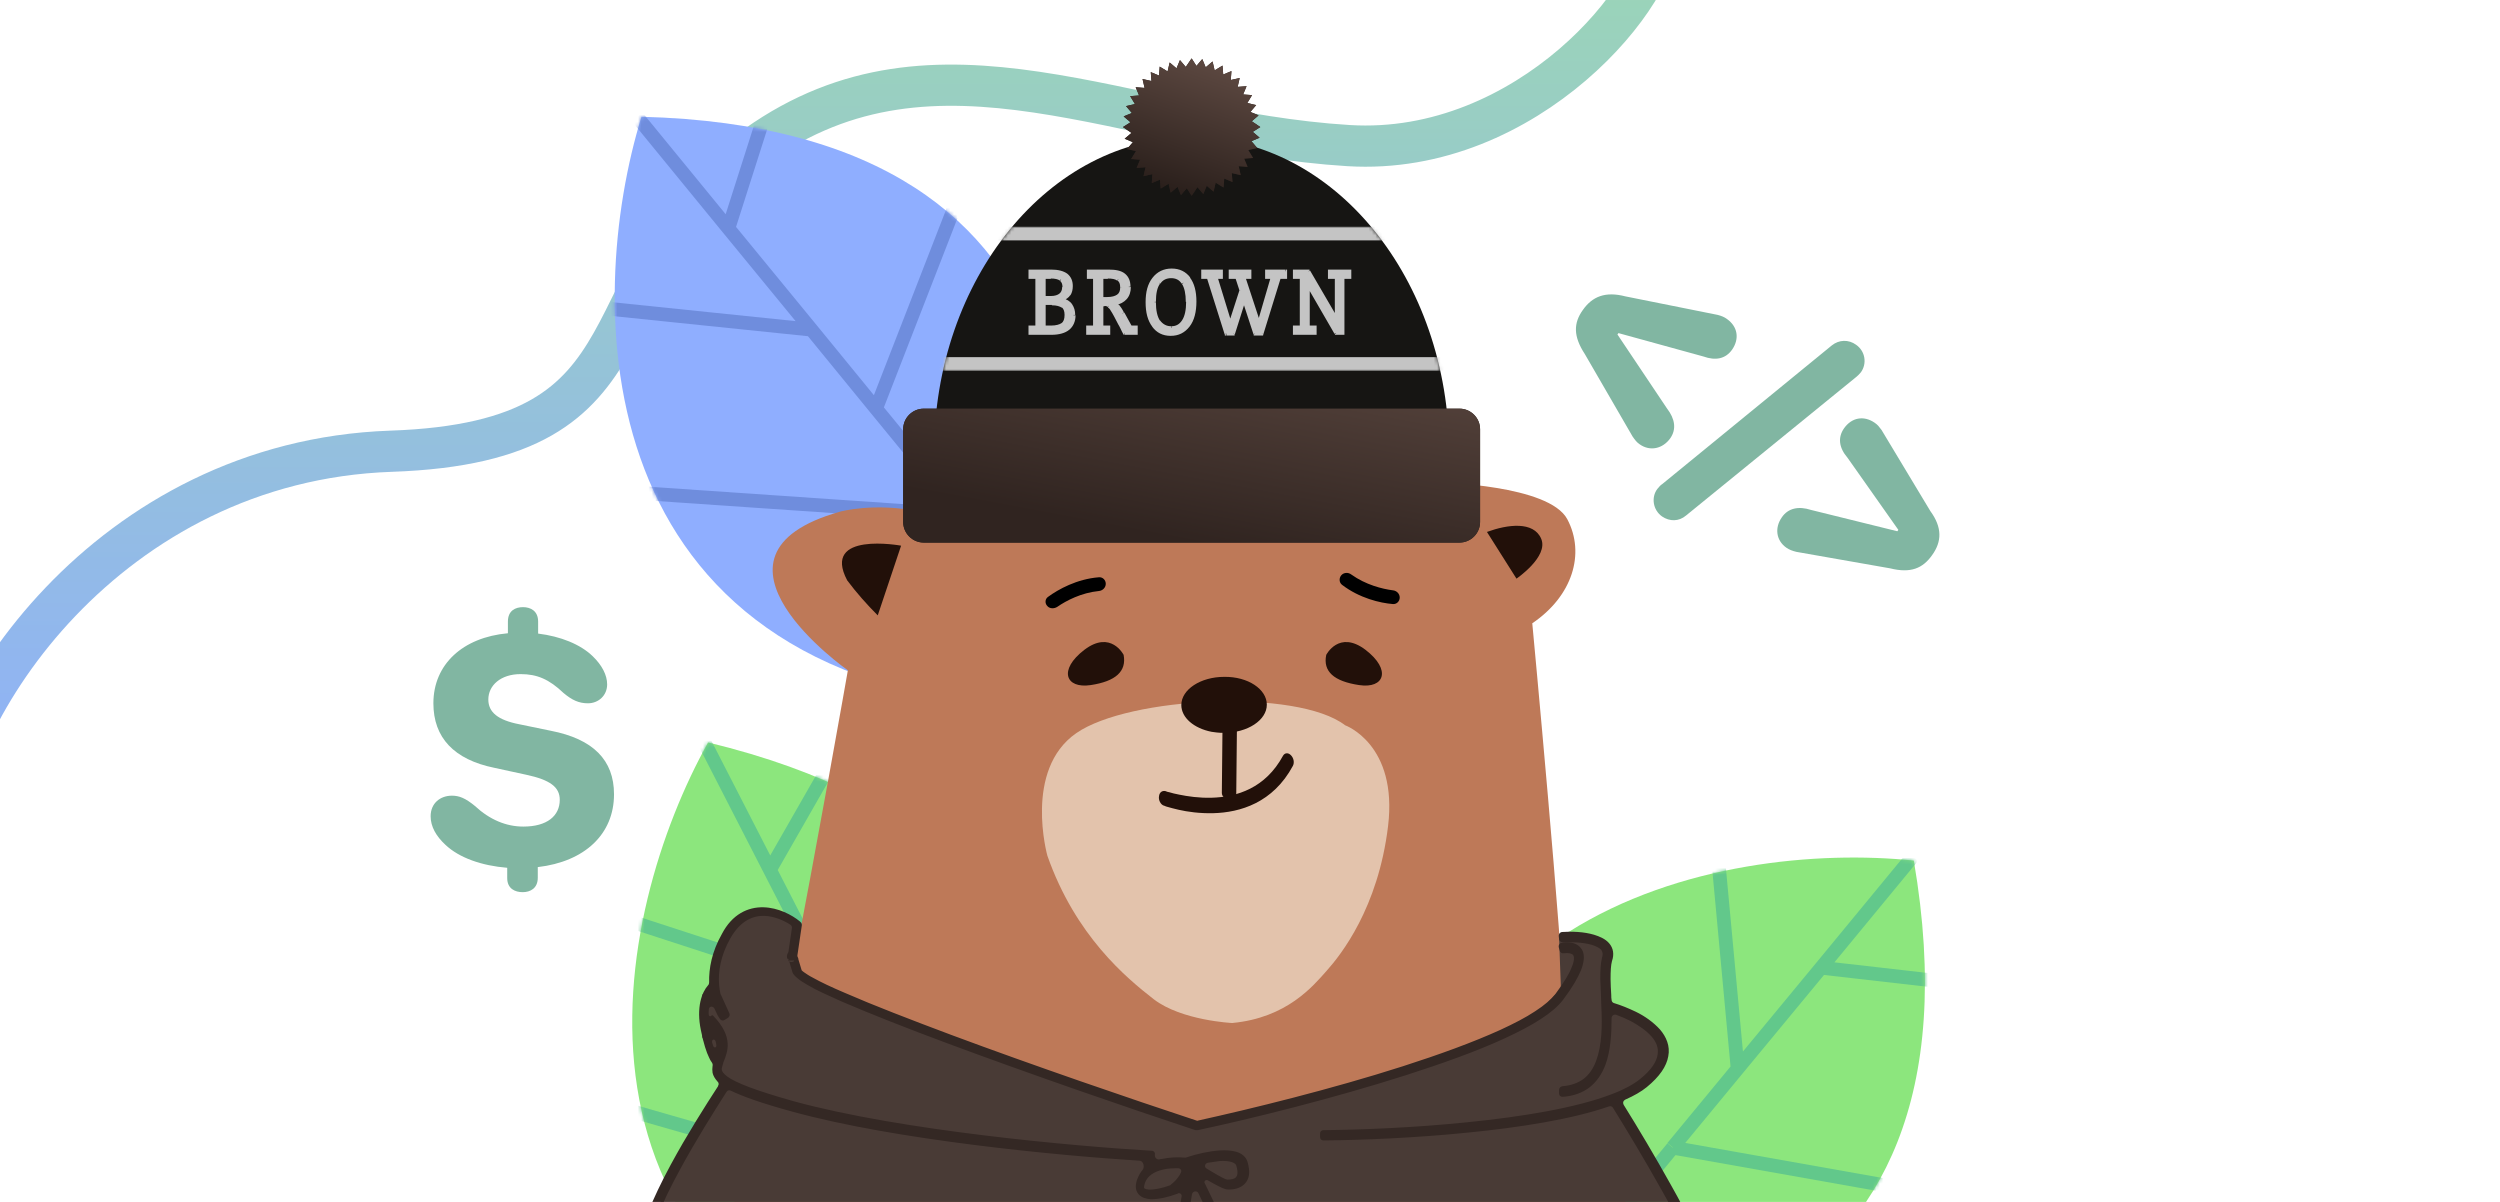 <?xml version="1.0" encoding="utf-8"?>
<!-- Generator: Adobe Illustrator 25.0.0, SVG Export Plug-In . SVG Version: 6.00 Build 0)  -->
<svg version="1.1" id="Layer_1" xmlns="http://www.w3.org/2000/svg" xmlns:xlink="http://www.w3.org/1999/xlink" x="0px" y="0px"
	 viewBox="0 0 728 350" style="enable-background:new 0 0 728 350;" xml:space="preserve">
<style type="text/css">
	.st0{clip-path:url(#SVGID_2_);}
	.st1{fill:#8CE67D;}
	.st2{fill:#FFDA55;filter:url(#Adobe_OpacityMaskFilter);}
	.st3{mask:url(#mask1_2_);}
	.st4{fill:none;stroke:#62C88B;stroke-width:4;}
	.st5{fill:none;stroke:url(#SVGID_3_);stroke-width:12;}
	.st6{fill:#8FAEFF;}
	.st7{fill:#FFDA55;filter:url(#Adobe_OpacityMaskFilter_1_);}
	.st8{mask:url(#mask0_1_);}
	.st9{fill:none;stroke:#6F8DDD;stroke-width:4;}
	.st10{fill:#FFDA55;filter:url(#Adobe_OpacityMaskFilter_2_);}
	.st11{mask:url(#mask1_1_);}
	.st12{fill:none;}
	.st13{fill:none;stroke:#C07F5F;stroke-width:7.6;}
	.st14{fill:#BE7958;}
	.st15{fill:url(#SVGID_4_);filter:url(#Adobe_OpacityMaskFilter_3_);}
	.st16{mask:url(#mask2_1_);}
	.st17{fill:#221009;}
	.st18{fill:#E3C3AC;}
	.st19{fill-rule:evenodd;clip-rule:evenodd;fill:#221009;}
	.st20{fill:#161513;}
	.st21{fill:#161513;filter:url(#Adobe_OpacityMaskFilter_4_);}
	.st22{mask:url(#mask3_1_);}
	.st23{fill:#C4C4C4;}
	.st24{fill:#2B201C;}
	.st25{fill:url(#SVGID_5_);}
	.st26{fill:url(#SVGID_6_);}
	.st27{fill:#493B36;}
	.st28{fill-rule:evenodd;clip-rule:evenodd;fill:#342824;}
	.st29{fill-rule:evenodd;clip-rule:evenodd;}
	.st30{fill:#81B6A2;}
</style>
<g>
	<defs>
		<rect id="SVGID_1_" width="728" height="350"/>
	</defs>
	<clipPath id="SVGID_2_">
		<use xlink:href="#SVGID_1_"  style="overflow:visible;"/>
	</clipPath>
	<g class="st0">
		<path class="st1" d="M277.2,407.4c33.2-50,65.6-158.2-71-191.2C178.9,265.1,154.8,371.7,277.2,407.4z"/>
		<defs>
			<filter id="Adobe_OpacityMaskFilter" filterUnits="userSpaceOnUse" x="176.2" y="214.1" width="136.6" height="209.2">
				<feColorMatrix  type="matrix" values="1 0 0 0 0  0 1 0 0 0  0 0 1 0 0  0 0 0 1 0"/>
			</filter>
		</defs>
		<mask maskUnits="userSpaceOnUse" x="176.2" y="214.1" width="136.6" height="209.2" id="mask1_2_">
			<path class="st2" d="M277.2,407.4c33.2-50,65.6-158.2-71-191.2C178.9,265.1,154.8,371.7,277.2,407.4z"/>
		</mask>
		<g class="st3">
			<path class="st4" d="M205,215.9l19.2,37.4 M311.1,422.3l-37.5-73 M224.2,253.3l21.9-38.3 M224.2,253.3l17.4,33.9 M241.7,287.2
				l-64.8-21.1 M241.7,287.2l13.6,26.4 M255.2,313.7l43.1-65.4 M255.2,313.7l18.3,35.6 M273.6,349.3L182,323"/>
		</g>
		
			<linearGradient id="SVGID_3_" gradientUnits="userSpaceOnUse" x1="228" y1="482" x2="228" y2="101" gradientTransform="matrix(1 0 0 -1 0 352)">
			<stop  offset="0" style="stop-color:#A1E796"/>
			<stop  offset="1" style="stop-color:#8EADFF"/>
		</linearGradient>
		<path class="st5" d="M392.7,42.4c52.2,3.2,91.6-45,90.3-62.9l-29,5.7L22.5-130L-26.3,29.9c-3.6,75.6,7.7,249.4,8.6,217.2
			c1.1-40.3,49.3-112.8,131.5-115.7c82.2-2.8,53.8-51.6,106.5-89C273.1,4.9,327.5,38.4,392.7,42.4z"/>
		<path class="st6" d="M296.3,206c22-55.8,30.9-168.4-109.5-172C170.3,87.5,169.1,196.8,296.3,206z"/>
		<defs>
			<filter id="Adobe_OpacityMaskFilter_1_" filterUnits="userSpaceOnUse" x="168.3" y="23.9" width="165.8" height="190.9">
				<feColorMatrix  type="matrix" values="1 0 0 0 0  0 1 0 0 0  0 0 1 0 0  0 0 0 1 0"/>
			</filter>
		</defs>
		<mask maskUnits="userSpaceOnUse" x="168.3" y="23.9" width="165.8" height="190.9" id="mask0_1_">
			<path class="st7" d="M296.3,206c22-55.8,30.9-168.4-109.5-172C170.3,87.5,169.1,196.8,296.3,206z"/>
		</mask>
		<g class="st8">
			<path class="st9" d="M185.5,34l26.6,32.5 M332.5,213.5l-52-63.5 M212.1,66.5l13.4-42 M212.1,66.5L236.3,96 M236.3,96l-67.8-7
				 M236.3,96l18.8,23 M255.1,119l28.4-73 M255.1,119l25.4,31 M280.5,150l-95-6.5"/>
		</g>
		<path class="st1" d="M409.8,391.4c59,10.8,171.2-2.4,147.5-140.8C501.6,244.8,394.1,264.9,409.8,391.4z"/>
		<defs>
			<filter id="Adobe_OpacityMaskFilter_2_" filterUnits="userSpaceOnUse" x="407.9" y="243.2" width="166.4" height="186.5">
				<feColorMatrix  type="matrix" values="1 0 0 0 0  0 1 0 0 0  0 0 1 0 0  0 0 0 1 0"/>
			</filter>
		</defs>
		<mask maskUnits="userSpaceOnUse" x="407.9" y="243.2" width="166.4" height="186.5" id="mask1_1_">
			<path class="st10" d="M409.8,391.4c59,10.8,171.2-2.4,147.5-140.8C501.6,244.8,394.1,264.9,409.8,391.4z"/>
		</mask>
		<g class="st11">
			<path class="st4" d="M557,249.4l-26.7,32.4 M409.4,428.4l52.2-63.3 M530.3,281.8l43.8,5 M530.3,281.8L506,311.2 M506,311.2
				l-6.3-67.8 M506,311.2l-18.9,22.9 M487.1,334.2l77.1,13.7 M487.1,334.2l-25.5,30.9 M461.6,365.1l-12-94.5"/>
		</g>
		<g>
			
				<rect x="265.8" y="256.6" transform="matrix(0.987 -0.164 0.164 0.987 -70.217 89.34)" class="st12" width="482" height="428"/>
		</g>
		<circle class="st13" cx="346.5" cy="191.5" r="10.5"/>
		<g>
			<path class="st14" d="M193,421.2c0,0,29.5-96.6,37.2-135.4c7.6-38.8,16.7-90.6,16.7-90.6s-47.7-33.4-2.3-46.2c0,0,10-2.8,23.3,0
				c0,0,54-61.7,151.4-8.5c0,0,31.8,0.7,37.1,10.7c5.3,10,1.5,22.4-10.2,30.3c0,0,9.1,96.9,9.1,111.8c0,15,36.5,112.4,57.8,127.8
				C534.4,436.6,193,421.2,193,421.2z"/>
		</g>
		<defs>
			<filter id="Adobe_OpacityMaskFilter_3_" filterUnits="userSpaceOnUse" x="33" y="-26" width="624.1" height="600.7">
				<feColorMatrix  type="matrix" values="1 0 0 0 0  0 1 0 0 0  0 0 1 0 0  0 0 0 1 0"/>
			</filter>
		</defs>
		<mask maskUnits="userSpaceOnUse" x="33" y="-26" width="624.1" height="600.7" id="mask2_1_">
			
				<linearGradient id="SVGID_4_" gradientUnits="userSpaceOnUse" x1="436.805" y1="201.07" x2="314.305" y2="-57.484" gradientTransform="matrix(1 0 0 -1 0 352)">
				<stop  offset="0" style="stop-color:#D7987B"/>
				<stop  offset="1" style="stop-color:#B97352"/>
			</linearGradient>
			<path class="st15" d="M193,421.2c0,0,29.5-96.6,37.2-135.4c7.6-38.8,16.7-90.6,16.7-90.6s-47.7-33.4-2.3-46.2c0,0,10-2.8,23.3,0
				c0,0,54-61.7,151.4-8.5c0,0,31.8,0.7,37.1,10.7c5.3,10,1.5,22.4-10.2,30.3c0,0,9.1,96.9,9.1,111.8c0,15,36.5,112.4,57.8,127.8
				C534.4,436.6,193,421.2,193,421.2z"/>
		</mask>
		<g class="st16">
			<g>
				
					<rect x="131.1" y="33.3" transform="matrix(0.456 -0.89 0.89 0.456 -56.439 456.364)" class="st12" width="428" height="482"/>
			</g>
		</g>
		<path class="st17" d="M327.2,190.7c0,0-3.7-7.3-11.4-1.5c-7.7,5.9-5.5,11.4,1.8,10.3C324.9,198.4,328.1,195.5,327.2,190.7z"/>
		<path class="st17" d="M386.2,190.7c0,0,3.7-7.3,11.4-1.5c7.7,5.9,5.5,11.4-1.8,10.3C388.4,198.4,385.2,195.5,386.2,190.7z"/>
		<path class="st17" d="M262.4,158.9c0,0-23.3-4.3-15.7,10.1c2.7,3.6,5.7,7,8.9,10.2L262.4,158.9z"/>
		<path class="st17" d="M433,154.9l8.6,13.6c0,0,9.4-6.4,7.2-11.6C446.6,151.7,439,152.7,433,154.9z"/>
		<path class="st18" d="M358.8,297.9c0,0-14.7-0.7-22.8-6.9c-8.1-6.3-22.8-18.5-31-41.8c0,0-7-25,8.4-35.7
			c15.4-10.7,64.4-13,78.3-2.3c0,0,15.4,5.5,12.5,29.4c-2.9,23.9-13.8,37.5-17.8,42C382.4,287.1,374.8,296.4,358.8,297.9z"/>
		<path class="st17" d="M368.9,205.2c0,4.5-5.6,8.2-12.5,8.2c-0.7,0-1.4,0-2.1-0.1c-0.5-0.1-1-0.1-1.5-0.2c-5.1-1-8.8-4.1-8.8-7.8
			c0-4.5,5.6-8.2,12.5-8.2C363.4,197,368.9,200.7,368.9,205.2z"/>
		<path class="st19" d="M375.9,219.9c0.8,0.8,1.1,2.1,0.6,3.1c-5.8,10.8-15.4,13.6-23.2,13.8c-3.9,0.1-7.5-0.4-10.1-1
			c-1.3-0.3-2.4-0.6-3.1-0.8c-0.4-0.1-0.7-0.2-0.9-0.3c-0.1,0-0.2-0.1-0.2-0.1c0,0,0,0-0.1,0l0,0l0,0l0,0c0,0,0,0,0.3-2.1l-0.3,2.1
			c-0.9-0.3-1.6-1.6-1.4-2.7c0.1-1.2,1-1.8,2-1.5l-0.3,2.1c0.3-2.1,0.3-2.1,0.3-2.1h0c0,0,0,0,0,0l0,0c0,0,0,0,0,0
			c0,0,0.1,0,0.2,0.1c0.2,0.1,0.4,0.1,0.8,0.2c0.7,0.2,1.7,0.5,2.9,0.7c2.4,0.5,5.8,1,9.4,0.9c7.4-0.2,15.7-2.8,20.8-12.2
			C374.1,219.2,375.1,219.1,375.9,219.9z"/>
		<path class="st19" d="M358.1,209.3c1.2,0.1,2.1,0.9,2.1,1.9l-0.2,19.9c0,1-1,1.7-2.1,1.7c-1.2-0.1-2.1-0.9-2.1-1.9l0.2-19.9
			C356,209.9,356.9,209.2,358.1,209.3z"/>
		<path class="st20" d="M422,132c0,50.8-27.6,4-69,4s-81,46.8-81-4c0-50.8,33.6-92,75-92S422,81.2,422,132z"/>
		<defs>
			<filter id="Adobe_OpacityMaskFilter_4_" filterUnits="userSpaceOnUse" x="259" y="66" width="200" height="42">
				<feColorMatrix  type="matrix" values="1 0 0 0 0  0 1 0 0 0  0 0 1 0 0  0 0 0 1 0"/>
			</filter>
		</defs>
		<mask maskUnits="userSpaceOnUse" x="259" y="66" width="200" height="42" id="mask3_1_">
			<path class="st21" d="M422,132c0,50.8-29.1,0-70.5,0s-79.5,50.8-79.5,0c0-50.8,33.6-92,75-92S422,81.2,422,132z"/>
		</mask>
		<g class="st22">
			<rect x="276" y="66" class="st23" width="140" height="4"/>
			<rect x="259" y="104" class="st23" width="200" height="4"/>
		</g>
		<path class="st24" d="M269,119h156c3.3,0,6,2.7,6,6v27c0,3.3-2.7,6-6,6H269c-3.3,0-6-2.7-6-6v-27C263,121.7,265.7,119,269,119z"/>
		
			<linearGradient id="SVGID_5_" gradientUnits="userSpaceOnUse" x1="355.468" y1="258.662" x2="343.468" y2="194.662" gradientTransform="matrix(1 0 0 -1 0 352)">
			<stop  offset="0" style="stop-color:#58453E"/>
			<stop  offset="1" style="stop-color:#302420"/>
		</linearGradient>
		<path class="st25" d="M269,119h156c3.3,0,6,2.7,6,6v27c0,3.3-2.7,6-6,6H269c-3.3,0-6-2.7-6-6v-27C263,121.7,265.7,119,269,119z"/>
		<path class="st24" d="M347,17l1.4,2.2l1.7-2l1,2.4l2-1.7l0.6,2.6l2.3-1.4l0.2,2.6l2.4-1l-0.2,2.6l2.6-0.6l-0.6,2.6l2.6-0.2l-1,2.4
			l2.6,0.2l-1.4,2.3l2.6,0.6l-1.7,2l2.4,1l-2,1.7L367,37l-2.2,1.4l2,1.7l-2.4,1l1.7,2l-2.6,0.6l1.4,2.3l-2.6,0.2l1,2.4l-2.6-0.2
			l0.6,2.6l-2.6-0.6l0.2,2.6l-2.4-1l-0.2,2.6l-2.3-1.4l-0.6,2.6l-2-1.7l-1,2.4l-1.7-2L347,57l-1.4-2.2l-1.7,2l-1-2.4l-2,1.7
			l-0.6-2.6l-2.3,1.4l-0.2-2.6l-2.4,1l0.2-2.6l-2.6,0.6l0.6-2.6l-2.6,0.2l1-2.4l-2.6-0.2l1.4-2.3l-2.6-0.6l1.7-2l-2.4-1l2-1.7
			L327,37l2.2-1.4l-2-1.7l2.4-1l-1.7-2l2.6-0.6l-1.4-2.3l2.6-0.2l-1-2.4l2.6,0.2l-0.6-2.6l2.6,0.6l-0.2-2.6l2.4,1l0.2-2.6l2.3,1.4
			l0.6-2.6l2,1.7l1-2.4l1.7,2L347,17z"/>
		
			<linearGradient id="SVGID_6_" gradientUnits="userSpaceOnUse" x1="355.78" y1="340.17" x2="340.78" y2="297.17" gradientTransform="matrix(1 0 0 -1 0 352)">
			<stop  offset="0" style="stop-color:#654F47"/>
			<stop  offset="1" style="stop-color:#2B201C"/>
		</linearGradient>
		<path class="st26" d="M347,17l1.4,2.2l1.7-2l1,2.4l2-1.7l0.6,2.6l2.3-1.4l0.2,2.6l2.4-1l-0.2,2.6l2.6-0.6l-0.6,2.6l2.6-0.2l-1,2.4
			l2.6,0.2l-1.4,2.3l2.6,0.6l-1.7,2l2.4,1l-2,1.7L367,37l-2.2,1.4l2,1.7l-2.4,1l1.7,2l-2.6,0.6l1.4,2.3l-2.6,0.2l1,2.4l-2.6-0.2
			l0.6,2.6l-2.6-0.6l0.2,2.6l-2.4-1l-0.2,2.6l-2.3-1.4l-0.6,2.6l-2-1.7l-1,2.4l-1.7-2L347,57l-1.4-2.2l-1.7,2l-1-2.4l-2,1.7
			l-0.6-2.6l-2.3,1.4l-0.2-2.6l-2.4,1l0.2-2.6l-2.6,0.6l0.6-2.6l-2.6,0.2l1-2.4l-2.6-0.2l1.4-2.3l-2.6-0.6l1.7-2l-2.4-1l2-1.7
			L327,37l2.2-1.4l-2-1.7l2.4-1l-1.7-2l2.6-0.6l-1.4-2.3l2.6-0.2l-1-2.4l2.6,0.2l-0.6-2.6l2.6,0.6l-0.2-2.6l2.4,1l0.2-2.6l2.3,1.4
			l0.6-2.6l2,1.7l1-2.4l1.7,2L347,17z"/>
		<path class="st27" d="M199,335l-8,18l301,1.5l-22-34l10-6l4.5-6.5l-1.5-5.5l-6-6.5l-9-2v-14.5l-1.5-4.5l-12.5-2l0.5,13.8v1.2
			l-10,10.5l-52.5,19l-44,10l-56-19l-58-24l-2-4.5v-10.5l-7-4l-9,2l-5,6.5l-2.5,7.5v11l-4-3V302l6.5,13.5L199,335z"/>
		<path class="st28" d="M222.3,264.2c4.3,0.1,8.3,2.2,10.6,4.1l0.2,0.2c0.3,0.2,0.4,0.6,0.4,0.9l-1.3,8.8c0,0.2,0,0.4,0.1,0.5
			c0.1,0.2,0.2,0.4,0.2,0.7c0.2,0.7,0.5,1.6,0.9,3c0,0.1,0,0.1,0.1,0.2l0,0c0.1,0.1,0.3,0.3,0.6,0.5c0.6,0.4,1.4,1,2.6,1.6
			c2.3,1.3,5.5,2.8,9.5,4.5c8,3.5,18.9,7.7,30.9,12.2c23.9,8.9,52.2,18.6,71.3,24.9c0.2,0.1,0.3,0.1,0.5,0
			c15.4-3.4,38.7-9.1,59.6-15.8c10.6-3.4,20.5-7,28.4-10.6c3.9-1.8,7.4-3.6,10.1-5.4c2.8-1.8,4.7-3.5,5.9-5c2.6-3.5,4.1-6,4.8-7.9
			c0.8-1.9,0.7-2.9,0.5-3.3c-0.1-0.3-0.4-0.5-1.1-0.7c-0.5-0.1-1.1-0.1-1.7,0c-0.5,0.1-1.1-0.2-1.2-0.8l-0.3-1
			c-0.1-0.5,0.2-1.1,0.7-1.2c1-0.2,2-0.2,2.9-0.1c1.3,0.2,2.7,0.9,3.4,2.5c0.6,1.5,0.3,3.4-0.5,5.5c-0.9,2.2-2.5,5-5.2,8.6
			c-1.5,2-3.8,3.9-6.6,5.7c-2.9,1.9-6.4,3.7-10.5,5.6c-8,3.7-18.1,7.3-28.7,10.7c-21.3,6.8-45.1,12.7-60.6,16l-0.1,0
			c-0.2,0-0.4,0-0.5,0l-0.1,0c-19.1-6.3-47.8-16.2-72-25.2c-12.1-4.5-23-8.8-31.1-12.3c-4-1.8-7.4-3.3-9.7-4.7
			c-1.2-0.7-2.2-1.3-2.9-1.9c-0.4-0.3-0.7-0.6-1-0.9c-0.3-0.3-0.6-0.7-0.7-1.2c-0.4-1.4-0.7-2.4-0.9-3c-0.1-0.2-0.1-0.4-0.2-0.5
			c0-0.1-0.1-0.2-0.2-0.2l0,0c-0.1,0-0.2-0.1-0.2-0.2c0-0.3-0.1-0.6,0-0.8c0-0.1,0-0.2,0.1-0.4c0-0.1,0.1-0.2,0.2-0.4l0,0
			c0.1-0.1,0.1-0.2,0.1-0.3l1-6.8c0.1-0.4-0.1-0.7-0.4-1c-2-1.3-4.8-2.5-7.6-2.6c-3.3-0.1-7,1.4-9.9,6.5c-2.9,5.1-3.6,9.8-3.3,13.6
			c0.1,0.9,0.2,1.8,0.4,2.6c0,0.1,0,0.1,0.1,0.2l2.5,5.5c0.2,0.5,0,1-0.4,1.3l-1,0.6c-0.4,0.3-1,0.2-1.3-0.2c-0.6-0.8-1.1-1.8-1.6-3
			c-0.4-0.9-1.6-0.9-1.7,0.1c0,0.5-0.1,1,0,1.6c0,0.4,0.5,0.6,0.7,0.3l0,0c0.2-0.2,0.5-0.2,0.6,0c2.9,3,4.1,5.7,4.2,8.1
			c0.1,2.1-0.6,3.8-1.1,5.1c-0.1,0.2-0.2,0.4-0.2,0.6c-0.3,1-0.5,1.5-0.4,2c0.1,0.4,0.4,1,1.6,1.9c2.5,1.8,8,4,19.4,7.2
			c31.4,8.6,81.9,13.1,104.2,14.4c0.6,0,1,0.5,0.9,1.1l0,0.3c0,0.7,0.7,1.3,1.4,1.1c0.2-0.1,0.4-0.1,0.6-0.1
			c2.3-0.5,4.7-0.6,6.6-0.4c0.1,0,0.3,0,0.4,0l0.6-0.2c2.4-0.8,6.1-1.7,9.4-1.9c1.6-0.1,3.3,0,4.7,0.4c1.4,0.4,2.8,1.3,3.3,3
			c0.8,2.8,0.6,4.9-0.9,6.4c-1.3,1.3-3.2,1.6-4.6,1.6c-0.5,0-1-0.1-1.4-0.3c-0.5-0.1-0.9-0.4-1.4-0.6c-1-0.5-2.1-1.1-3.3-1.8l0,0
			c-0.5-0.3-1.2,0.3-0.9,0.8l4.5,9.3c0.2,0.5,0,1.1-0.5,1.3l-0.9,0.4c-0.5,0.2-1.1,0-1.3-0.5l-3.6-7.5c-0.4-0.9-1.7-0.7-1.9,0.3
			l-1.5,9.3c-0.1,0.5-0.6,0.9-1.1,0.8l-1-0.2c-0.5-0.1-0.9-0.6-0.8-1.1l1.4-8.3c0.1-0.6-0.7-1.1-1.2-0.7l0,0l0,0
			c-0.1,0-0.1,0.1-0.2,0.1l-0.1,0c-2.1,0.8-5.2,1.6-7.6,1.5c-1.2-0.1-2.6-0.4-3.5-1.5c-1-1.2-0.9-2.8-0.3-4.4c0.4-1,0.9-1.9,1.5-2.6
			c0.7-0.8,0.3-2.6-0.8-2.7c-23.9-1.5-71.1-6-101.2-14.3c-8.8-2.4-14.4-4.4-17.9-6.1c-0.4-0.2-1-0.1-1.2,0.3l0,0
			c-3.7,5.8-9,14.2-13.6,22.7c-2.6,4.8-5,9.6-6.7,14c-1.5,3.9-2.5,7.4-2.7,10.2c0,0.5-0.5,1-1,1h-1c-0.6,0-1-0.4-1-1
			c0.2-3.3,1.3-7.2,2.9-11.3c1.8-4.5,4.2-9.5,6.8-14.3c4.7-8.7,10.1-17.2,13.8-22.9c0,0,0,0,0-0.1c0.3-0.4,0.2-1-0.2-1.3
			c-0.7-0.8-1.2-1.6-1.4-2.5c-0.1-0.7-0.1-1.3,0-2c0.1-0.3,0-0.7-0.2-1c-0.3-0.4-0.6-0.9-0.8-1.4c-0.8-1.6-1.6-4.1-2.4-8
			c-1.4-6.7,0.3-11.1,2.1-13.1c0.2-0.2,0.3-0.5,0.3-0.8c-0.1-4.1,0.8-9,3.7-14.1C213.2,266.2,217.8,264.1,222.3,264.2z M209.5,308.2
			L209.5,308.2C209.5,308.2,209.5,308.2,209.5,308.2L209.5,308.2z M208.6,304.5c0,0.6-0.7,0.7-0.9,0.1c-0.1-0.3-0.2-0.6-0.3-0.9
			c-0.3-1,0.7-1.4,1-0.4C208.5,303.8,208.6,304.1,208.6,304.5L208.6,304.5z M351.7,338.6c-0.9,0.2-1.1,1.3-0.3,1.7
			c0.5,0.3,1,0.6,1.5,0.9c1.1,0.7,2.1,1.2,3,1.7c0.4,0.2,0.8,0.4,1.1,0.5c0.1,0,0.3,0.1,0.4,0.1c0.1,0,0.1,0,0.1,0l0,0
			c1.1,0,2-0.2,2.4-0.7c0.3-0.3,0.8-1.1,0.1-3.4c-0.1-0.3-0.4-0.7-1.3-1c-0.9-0.3-2.2-0.4-3.6-0.3
			C354,338.3,352.9,338.4,351.7,338.6z M343.9,341.4c0.3-0.6-0.2-1.2-0.8-1.2c-1.4,0-3,0-4.5,0.4c-2.5,0.6-4.5,1.8-5.2,3.9
			c-0.4,1.2-0.2,1.5-0.2,1.5c0.1,0.1,0.4,0.3,1.3,0.4c1.7,0.1,4.2-0.5,6.1-1.2c0.1,0,0.2-0.1,0.2-0.1c0.6-0.5,1.5-1.2,2.2-2.2
			C343.4,342.4,343.7,341.9,343.9,341.4z M231.2,279.9c0.1-0.1,0.1-0.2-0.1-0.2l-1.6,0c0,0,0,0,0,0.1l0,0
			C229.7,279.9,230.4,280.4,231.2,279.9L231.2,279.9z M463.4,275.1c-2.5-0.7-5.7-0.8-8.3-0.7c-0.6,0-1-0.4-1.1-0.9l-0.1-1
			c0-0.6,0.4-1,0.9-1.1c2.8-0.2,6.4-0.1,9.4,0.8c1.6,0.5,3.3,1.2,4.4,2.5c1.2,1.4,1.5,3.2,0.8,5.2c-0.3,1.1-0.4,2.8-0.4,5.2
			c0,1.4,0.1,3,0.2,4.7c0,0.5,0,0.9,0.1,1.4c0,0.4,0.3,0.8,0.7,0.9c2,0.6,4.2,1.5,6.3,2.5c2.7,1.3,5.2,3.1,7.1,5.2
			c1.8,2.1,3,4.8,2.4,7.8c-0.5,2.9-2.5,5.9-6.3,9c-1.6,1.3-3.7,2.5-6.2,3.6c-0.6,0.3-0.8,0.9-0.5,1.5c4,6.4,9.3,15.3,13.8,23.4
			c2.6,4.6,4.9,9,6.6,12.6c0.8,1.8,1.5,3.4,2,4.8c0.3,0.9,0.6,1.8,0.7,2.6c0.1,0.5-0.4,1-0.9,1h-1c-0.6,0-1-0.4-1.2-1
			c-0.1-0.4-0.3-0.9-0.5-1.6c-0.4-1.2-1.1-2.8-1.9-4.5c-1.6-3.5-3.9-7.8-6.5-12.4c-4.7-8.4-10.2-17.6-14.2-24
			c-0.2-0.4-0.7-0.6-1.2-0.4c-10.6,3.7-25.8,6.1-40.9,7.6c-15.6,1.6-31.3,2.2-42.2,2.3c-0.6,0-1-0.4-1-1l0-1c0-0.6,0.4-1,1-1
			c10.8-0.1,26.4-0.7,41.9-2.3c16-1.6,31.8-4.2,42.1-8.2c3.5-1.3,6.2-2.8,8.1-4.3c3.5-2.8,4.9-5.2,5.2-7.2c0.3-1.9-0.3-3.6-1.8-5.3
			c-1.5-1.7-3.7-3.2-6.1-4.5c-1.4-0.7-2.8-1.3-4.2-1.8c-0.6-0.2-1.3,0.3-1.3,0.9c0,4.7-0.3,9.6-1.8,13.7c-1,2.6-2.5,4.9-4.7,6.6
			c-2,1.5-4.6,2.5-7.8,2.7c-0.6,0-1-0.4-1-1l0-1c0-0.6,0.4-1,1-1.1c2.6-0.2,4.6-1,6.1-2.1c1.7-1.3,2.9-3.1,3.7-5.3
			c1.7-4.5,1.8-10.4,1.5-16c0-1-0.1-2.1-0.1-3.1c-0.1-1.7-0.1-3.3-0.2-4.8c0-2.3,0.1-4.5,0.5-6.1c0.4-1.2,0.1-1.9-0.3-2.4
			C465.8,276.1,464.8,275.5,463.4,275.1z"/>
		<path class="st23" d="M309.2,87.3c1.2,0.3,2,0.8,2.6,1.6c0.6,0.8,0.8,1.7,0.8,2.8c0,1.6-0.5,2.9-1.6,3.9c-1.1,0.9-2.7,1.4-5,1.4
			H300v-1.7h2V80.7h-2V79h6.1c2,0,3.5,0.4,4.4,1.1c1,0.7,1.4,1.8,1.4,3.2c0,0.9-0.2,1.7-0.7,2.4C310.9,86.4,310.2,86.9,309.2,87.3
			L309.2,87.3z M306.1,95.3c1.5,0,2.6-0.3,3.3-0.8c0.7-0.6,1.1-1.5,1.1-2.8c0-1.2-0.3-2-1-2.6c-0.7-0.6-1.7-0.8-3.2-0.8H304v7H306.1
			z M306.1,86.7c2.5,0,3.7-1,3.7-3.1c0-1-0.3-1.8-0.9-2.2c-0.6-0.4-1.6-0.7-3-0.7h-2v6H306.1z M320.8,95.3h2V97h-6v-1.7h2V80.7H317
			V79h5.8c2.1,0,3.6,0.4,4.5,1.1c1,0.8,1.4,1.9,1.4,3.4c0,2.6-1.4,4.3-4.2,4.9v0.1c0.3,0.2,0.6,0.5,1,0.8c0.4,0.4,0.8,1,1.3,2l2.2,4
			h1.7V97h-3.2c-0.3-0.6-0.5-1.1-0.8-1.6c-0.2-0.5-0.5-0.9-0.7-1.3l-1.2-2.3c-0.4-0.8-0.8-1.4-1.1-1.8c-0.3-0.4-0.6-0.7-0.9-1
			c-0.3-0.2-0.8-0.4-1.3-0.4h-0.8V95.3z M322.4,87c1.4,0,2.5-0.3,3.2-0.8c0.7-0.5,1.1-1.4,1.1-2.5c0-1.1-0.3-1.9-1-2.4
			c-0.6-0.4-1.7-0.7-3.1-0.7h-1.8V87H322.4z M334.1,88c0-2.9,0.6-5.2,1.9-6.8c1.3-1.7,3-2.5,5.2-2.5c2.1,0,3.8,0.8,5,2.4
			c1.2,1.6,1.8,3.8,1.8,6.7c0,3-0.6,5.4-1.9,7.1c-1.3,1.7-3,2.5-5.1,2.5c-2.1,0-3.7-0.8-5-2.5C334.7,93.2,334.1,90.9,334.1,88z
			 M336.2,87.9c0,2.5,0.4,4.4,1.3,5.7c0.9,1.3,2.1,1.9,3.6,1.9c1.5,0,2.7-0.6,3.5-1.9c0.9-1.3,1.3-3.2,1.3-5.7
			c0-2.4-0.4-4.2-1.2-5.5c-0.8-1.2-2-1.9-3.5-1.9c-1.6,0-2.8,0.6-3.6,1.8C336.6,83.5,336.2,85.4,336.2,87.9z M366.6,94.3l4-13.7
			h-1.7V79h5.3v1.7h-1.7l-5.1,16.5h-1.9l-3.2-9.8h-0.1l-3.1,9.8h-1.9l-5.2-16.5h-1.6V79h5.3v1.7H354l4.2,13.7h0.1l3.1-9.6l-1.3-4
			h-1.8V79h5.7v1.7H362L366.6,94.3L366.6,94.3z M389.2,80.7h-2V79h5.9v1.7h-2V97h-1.9L381,83h-0.1v12.4h2V97H377v-1.7h2V80.7h-2V79
			h4l8.1,13.9h0.1V80.7z"/>
		<path class="st23" d="M309.2,87.3h-0.5v0.4l0.4,0.1L309.2,87.3z M311,95.6l-0.3-0.4l0,0L311,95.6z M300,97h-0.5v0.5h0.5V97z
			 M300,95.3v-0.5h-0.5v0.5H300z M302,95.3v0.5h0.5v-0.5H302z M302,80.7h0.5v-0.5H302V80.7z M300,80.7h-0.5v0.5h0.5V80.7z M300,79
			v-0.5h-0.5V79H300z M310.5,80.1l-0.3,0.4l0,0L310.5,80.1z M311.3,85.7l-0.4-0.3l0,0L311.3,85.7z M309.2,87.2l-0.2-0.5l-0.3,0.1
			v0.4H309.2z M309.4,94.5l0.3,0.4l0,0L309.4,94.5z M309.5,89.2l-0.3,0.4l0,0L309.5,89.2z M304,88.3v-0.5h-0.5v0.5H304z M304,95.3
			h-0.5v0.5h0.5V95.3z M308.9,81.3l-0.3,0.4l0,0L308.9,81.3z M304,80.7v-0.5h-0.5v0.5H304z M304,86.7h-0.5v0.5h0.5V86.7z
			 M309.1,87.8c1.1,0.3,1.8,0.8,2.3,1.4l0.8-0.6c-0.6-0.9-1.6-1.5-2.9-1.8L309.1,87.8z M311.4,89.2c0.5,0.7,0.7,1.5,0.7,2.5h1
			c0-1.2-0.3-2.2-0.9-3.1L311.4,89.2z M312.2,91.7c0,1.5-0.5,2.7-1.5,3.5l0.7,0.8c1.2-1,1.8-2.5,1.8-4.2H312.2z M310.7,95.2
			c-0.9,0.8-2.4,1.3-4.6,1.3v1c2.3,0,4.1-0.5,5.3-1.5L310.7,95.2z M306.1,96.5H300v1h6.1V96.5z M300.5,97v-1.7h-1V97H300.5z
			 M300,95.8h2v-1h-2V95.8z M302.5,95.3V80.7h-1v14.7H302.5z M302,80.2h-2v1h2V80.2z M300.5,80.7V79h-1v1.7H300.5z M300,79.5h6.1v-1
			H300V79.5z M306.1,79.5c2,0,3.3,0.4,4.1,1l0.6-0.8c-1.1-0.8-2.7-1.2-4.7-1.2V79.5z M310.2,80.5c0.8,0.6,1.2,1.5,1.2,2.8h1
			c0-1.5-0.5-2.7-1.6-3.6L310.2,80.5z M311.5,83.3c0,0.9-0.2,1.6-0.6,2.2l0.8,0.5c0.5-0.8,0.7-1.7,0.7-2.7H311.5z M310.9,85.4
			c-0.3,0.5-0.9,1-1.8,1.3l0.3,0.9c1-0.4,1.8-0.9,2.3-1.7L310.9,85.4z M308.7,87.2L308.7,87.2l1,0.1v-0.1H308.7z M306.1,95.8
			c1.5,0,2.8-0.3,3.6-0.9l-0.6-0.8c-0.6,0.4-1.6,0.7-3,0.7V95.8z M309.7,94.9c0.9-0.7,1.3-1.8,1.3-3.2h-1c0,1.2-0.3,2-0.9,2.4
			L309.7,94.9z M311,91.7c0-1.3-0.4-2.3-1.2-3l-0.6,0.8c0.5,0.4,0.8,1.1,0.8,2.2H311z M309.8,88.8c-0.8-0.7-2-0.9-3.5-0.9v1
			c1.4,0,2.3,0.3,2.9,0.7L309.8,88.8z M306.3,87.8H304v1h2.3V87.8z M303.5,88.3v7h1v-7H303.5z M304,95.8h2.1v-1H304V95.8z
			 M306.1,87.2c1.3,0,2.4-0.3,3.1-0.9c0.8-0.6,1.1-1.6,1.1-2.7h-1c0,0.9-0.3,1.5-0.8,1.9c-0.5,0.4-1.3,0.7-2.5,0.7V87.2z
			 M310.4,83.6c0-1.1-0.3-2.1-1.1-2.6l-0.6,0.8c0.4,0.3,0.7,0.9,0.7,1.8H310.4z M309.2,80.9c-0.8-0.5-1.9-0.8-3.3-0.8v1
			c1.3,0,2.2,0.2,2.7,0.6L309.2,80.9z M306,80.2h-2v1h2V80.2z M303.5,80.7v6h1v-6H303.5z M304,87.2h2.1v-1H304V87.2z M320.8,95.3
			h-0.5v0.5h0.5V95.3z M322.8,95.3h0.5v-0.5h-0.5V95.3z M322.8,97v0.5h0.5V97H322.8z M316.8,97h-0.5v0.5h0.5V97z M316.8,95.3v-0.5
			h-0.5v0.5H316.8z M318.8,95.3v0.5h0.5v-0.5H318.8z M318.8,80.7h0.5v-0.5h-0.5V80.7z M317,80.7h-0.5v0.5h0.5V80.7z M317,79v-0.5
			h-0.5V79H317z M327.3,80.1l0.3-0.4l0,0L327.3,80.1z M324.6,88.4l-0.1-0.5l-0.4,0.1v0.4H324.6z M324.6,88.4h-0.5v0.3l0.3,0.1
			L324.6,88.4z M325.6,89.3l-0.4,0.3l0,0l0,0L325.6,89.3z M326.9,91.3l-0.4,0.2l0,0L326.9,91.3z M329.1,95.3l-0.4,0.2l0.1,0.3h0.3
			V95.3z M330.8,95.3h0.5v-0.5h-0.5V95.3z M330.8,97v0.5h0.5V97H330.8z M327.6,97l-0.5,0.2l0.1,0.3h0.3V97z M326.8,95.4l0.4-0.2l0,0
			L326.8,95.4z M326.1,94.1l-0.4,0.2l0,0L326.1,94.1z M324.9,91.8l0.4-0.2l0,0L324.9,91.8z M323.8,90l0.4-0.3l0,0L323.8,90z
			 M322.9,89l0.3-0.4l0,0l0,0L322.9,89z M320.8,88.7v-0.5h-0.5v0.5H320.8z M325.6,86.2l0.3,0.4l0,0L325.6,86.2z M325.7,81.3
			l-0.3,0.4l0,0L325.7,81.3z M320.8,80.7v-0.5h-0.5v0.5H320.8z M320.8,87h-0.5v0.5h0.5V87z M320.8,95.8h2v-1h-2V95.8z M322.3,95.3
			V97h1v-1.7H322.3z M322.8,96.5h-6v1h6V96.5z M317.3,97v-1.7h-1V97H317.3z M316.8,95.8h2v-1h-2V95.8z M319.3,95.3V80.7h-1v14.7
			H319.3z M318.8,80.2H317v1h1.8V80.2z M317.5,80.7V79h-1v1.7H317.5z M317,79.5h5.8v-1H317V79.5z M322.8,79.5c2,0,3.4,0.4,4.2,1
			l0.6-0.8c-1.1-0.9-2.7-1.2-4.8-1.2V79.5z M327,80.5c0.8,0.6,1.2,1.6,1.2,3h1c0-1.6-0.5-2.9-1.6-3.8L327,80.5z M328.3,83.5
			c0,1.2-0.3,2.2-0.9,2.9c-0.6,0.7-1.5,1.2-2.9,1.5l0.2,1c1.5-0.3,2.6-0.9,3.4-1.8c0.8-0.9,1.2-2.1,1.2-3.5H328.3z M324.1,88.4
			L324.1,88.4l1,0.1v-0.1H324.1z M324.3,88.9c0.3,0.1,0.5,0.4,0.9,0.7l0.7-0.7c-0.4-0.4-0.7-0.7-1.1-0.9L324.3,88.9z M325.2,89.6
			c0.3,0.3,0.7,0.9,1.2,1.9l0.9-0.5c-0.5-1-1-1.7-1.4-2.2L325.2,89.6z M326.5,91.5l2.2,4l0.9-0.5l-2.2-4L326.5,91.5z M329.1,95.8
			h1.7v-1h-1.7V95.8z M330.3,95.3V97h1v-1.7H330.3z M330.8,96.5h-3.2v1h3.2V96.5z M328,96.8c-0.3-0.6-0.5-1.2-0.8-1.6l-0.9,0.5
			c0.2,0.5,0.5,1,0.8,1.6L328,96.8z M327.2,95.2c-0.2-0.5-0.5-0.9-0.7-1.3l-0.9,0.5c0.2,0.4,0.5,0.8,0.7,1.3L327.2,95.2z
			 M326.5,93.9l-1.2-2.3l-0.9,0.5l1.2,2.3L326.5,93.9z M325.3,91.6c-0.4-0.8-0.8-1.4-1.1-1.8l-0.8,0.6c0.3,0.4,0.6,1,1,1.7
			L325.3,91.6z M324.2,89.8c-0.3-0.4-0.6-0.8-1-1.1l-0.6,0.8c0.3,0.2,0.6,0.5,0.8,0.9L324.2,89.8z M323.2,88.6
			c-0.4-0.3-1-0.5-1.6-0.5v1c0.5,0,0.8,0.1,1,0.3L323.2,88.6z M321.6,88.2h-0.8v1h0.8V88.2z M320.3,88.7v6.7h1v-6.7H320.3z
			 M322.4,87.5c1.5,0,2.7-0.3,3.5-0.9l-0.6-0.8c-0.6,0.4-1.5,0.7-2.9,0.7V87.5z M325.9,86.6c0.9-0.7,1.3-1.7,1.3-2.9h-1
			c0,1-0.3,1.7-0.9,2.1L325.9,86.6z M327.2,83.7c0-1.2-0.4-2.2-1.2-2.8l-0.6,0.8c0.5,0.3,0.8,0.9,0.8,2H327.2z M325.9,80.9
			c-0.8-0.5-1.9-0.8-3.4-0.8v1c1.4,0,2.3,0.2,2.8,0.6L325.9,80.9z M322.6,80.2h-1.8v1h1.8V80.2z M320.3,80.7V87h1v-6.3H320.3z
			 M320.8,87.5h1.6v-1h-1.6V87.5z M336,81.2l-0.4-0.3l0,0L336,81.2z M346.1,81.1l-0.4,0.3l0,0L346.1,81.1z M346,94.8l-0.4-0.3l0,0
			L346,94.8z M335.9,94.9l-0.4,0.3l0,0L335.9,94.9z M337.4,93.6l-0.4,0.3l0,0L337.4,93.6z M344.5,93.6l-0.4-0.3l0,0L344.5,93.6z
			 M344.6,82.4l-0.4,0.3l0,0L344.6,82.4z M337.4,82.3l0.4,0.3l0,0L337.4,82.3z M334.6,88c0-2.8,0.6-5,1.8-6.5l-0.8-0.6
			c-1.4,1.8-2,4.1-2,7.1H334.6z M336.4,81.5c1.2-1.5,2.8-2.3,4.8-2.3v-1c-2.3,0-4.2,0.9-5.6,2.7L336.4,81.5z M341.2,79.2
			c2,0,3.5,0.7,4.6,2.2l0.8-0.6c-1.3-1.7-3.1-2.6-5.4-2.6V79.2z M345.7,81.4c1.1,1.5,1.7,3.6,1.7,6.4h1c0-2.9-0.6-5.3-1.9-7
			L345.7,81.4z M347.4,87.7c0,3-0.6,5.2-1.8,6.8l0.8,0.6c1.4-1.8,2-4.3,2-7.4H347.4z M345.6,94.5c-1.2,1.6-2.7,2.3-4.7,2.3v1
			c2.3,0,4.1-0.9,5.5-2.7L345.6,94.5z M340.9,96.8c-1.9,0-3.4-0.7-4.6-2.3l-0.8,0.6c1.3,1.8,3.1,2.7,5.4,2.7V96.8z M336.4,94.6
			c-1.2-1.6-1.8-3.7-1.8-6.6h-1c0,3,0.6,5.4,2,7.2L336.4,94.6z M335.7,87.9c0,2.5,0.4,4.5,1.3,6l0.8-0.5c-0.8-1.2-1.2-3-1.2-5.4
			H335.7z M337,93.8c1,1.4,2.3,2.2,4,2.2v-1c-1.3,0-2.4-0.6-3.2-1.7L337,93.8z M341,96c1.7,0,3-0.7,4-2.2l-0.8-0.5
			c-0.8,1.2-1.8,1.7-3.1,1.7V96z M345,93.8c0.9-1.4,1.4-3.5,1.4-6h-1c0,2.5-0.4,4.3-1.2,5.5L345,93.8z M346.3,87.8
			c0-2.5-0.4-4.4-1.3-5.7l-0.8,0.6c0.7,1.1,1.1,2.8,1.1,5.2H346.3z M345,82.1c-0.9-1.4-2.2-2.1-4-2.1v1c1.4,0,2.4,0.5,3.1,1.6
			L345,82.1z M341.1,80c-1.7,0-3.1,0.7-4,2l0.8,0.6c0.7-1.1,1.8-1.6,3.2-1.6V80z M337,82c-0.9,1.3-1.4,3.3-1.4,5.9h1
			c0-2.5,0.4-4.2,1.2-5.3L337,82z M366.6,94.3v0.5h0.4l0.1-0.4L366.6,94.3z M370.6,80.7l0.5,0.1l0.2-0.6h-0.7V80.7z M368.9,80.7
			h-0.5v0.5h0.5V80.7z M368.9,79v-0.5h-0.5V79H368.9z M374.3,79h0.5v-0.5h-0.5V79z M374.3,80.7v0.5h0.5v-0.5H374.3z M372.5,80.7
			v-0.5h-0.4l-0.1,0.4L372.5,80.7z M367.4,97.2v0.5h0.4l0.1-0.4L367.4,97.2z M365.5,97.2l-0.5,0.2l0.1,0.3h0.4V97.2z M362.3,87.4
			l0.5-0.2l-0.1-0.3h-0.4V87.4z M362.2,87.4v-0.5h-0.4l-0.1,0.3L362.2,87.4z M359.1,97.2v0.5h0.4l0.1-0.3L359.1,97.2z M357.1,97.2
			l-0.5,0.2l0.1,0.3h0.4V97.2z M351.9,80.7l0.5-0.2l-0.1-0.3h-0.4V80.7z M350.3,80.7h-0.5v0.5h0.5V80.7z M350.3,79v-0.5h-0.5V79
			H350.3z M355.6,79h0.5v-0.5h-0.5V79z M355.6,80.7v0.5h0.5v-0.5H355.6z M354,80.7v-0.5h-0.7l0.2,0.6L354,80.7z M358.2,94.3
			l-0.5,0.1l0.1,0.4h0.4V94.3z M358.3,94.3v0.5h0.4l0.1-0.3L358.3,94.3z M361.4,84.7l0.5,0.2l0.1-0.2l-0.1-0.2L361.4,84.7z
			 M360,80.7l0.5-0.2l-0.1-0.3H360V80.7z M358.3,80.7h-0.5v0.5h0.5V80.7z M358.3,79v-0.5h-0.5V79H358.3z M363.9,79h0.5v-0.5h-0.5V79
			z M363.9,80.7v0.5h0.5v-0.5H363.9z M362,80.7v-0.5h-0.7l0.2,0.7L362,80.7z M366.5,94.3l-0.5,0.2l0.1,0.3h0.4V94.3z M367.1,94.5
			l4-13.7l-1-0.3l-4,13.7L367.1,94.5z M370.6,80.2h-1.7v1h1.7V80.2z M369.4,80.7V79h-1v1.7H369.4z M368.9,79.5h5.3v-1h-5.3V79.5z
			 M373.8,79v1.7h1V79H373.8z M374.3,80.2h-1.7v1h1.7V80.2z M372.1,80.5L366.9,97l1,0.3l5.1-16.5L372.1,80.5z M367.4,96.7h-1.9v1
			h1.9V96.7z M366,97l-3.2-9.8l-1,0.3l3.2,9.8L366,97z M362.3,86.9L362.3,86.9l-0.1,1h0.1V86.9z M361.7,87.2l-3.1,9.8l1,0.3l3.1-9.8
			L361.7,87.2z M359.1,96.7h-1.9v1h1.9V96.7z M357.6,97l-5.2-16.5l-1,0.3l5.2,16.5L357.6,97z M351.9,80.2h-1.6v1h1.6V80.2z
			 M350.8,80.7V79h-1v1.7H350.8z M350.3,79.5h5.3v-1h-5.3V79.5z M355.1,79v1.7h1V79H355.1z M355.6,80.2H354v1h1.6V80.2z M353.5,80.8
			l4.2,13.7l1-0.3l-4.2-13.7L353.5,80.8z M358.2,94.8L358.2,94.8l0.1-1h-0.1V94.8z M358.8,94.5l3.1-9.6l-1-0.3l-3.1,9.6L358.8,94.5z
			 M361.9,84.5l-1.3-4l-0.9,0.3l1.3,4L361.9,84.5z M360,80.2h-1.8v1h1.8V80.2z M358.8,80.7V79h-1v1.7H358.8z M358.3,79.5h5.7v-1
			h-5.7V79.5z M363.4,79v1.7h1V79H363.4z M363.9,80.2H362v1h1.9V80.2z M361.6,80.8l4.5,13.7l1-0.3l-4.5-13.7L361.6,80.8z
			 M366.5,94.8L366.5,94.8l0.1-1h-0.1V94.8z M389.2,80.7h0.5v-0.5h-0.5V80.7z M387.2,80.7h-0.5v0.5h0.5V80.7z M387.2,79v-0.5h-0.5
			V79H387.2z M393,79h0.5v-0.5H393V79z M393,80.7v0.5h0.5v-0.5H393z M391,80.7v-0.5h-0.5v0.5H391z M391,97v0.5h0.5V97H391z
			 M389.1,97l-0.4,0.3l0.1,0.2h0.3V97z M381,83l0.4-0.3l-0.1-0.2H381V83z M380.9,83v-0.5h-0.5V83H380.9z M380.9,95.3h-0.5v0.5h0.5
			V95.3z M382.9,95.3h0.5v-0.5h-0.5V95.3z M382.9,97v0.5h0.5V97H382.9z M377,97h-0.5v0.5h0.5V97z M377,95.3v-0.5h-0.5v0.5H377z
			 M379,95.3v0.5h0.5v-0.5H379z M379,80.7h0.5v-0.5H379V80.7z M377,80.7h-0.5v0.5h0.5V80.7z M377,79v-0.5h-0.5V79H377z M381,79
			l0.4-0.3l-0.1-0.2H381V79z M389.1,92.9l-0.4,0.3l0.1,0.2h0.3V92.9z M389.2,92.9v0.5h0.5v-0.5H389.2z M389.2,80.2h-2v1h2V80.2z
			 M387.7,80.7V79h-1v1.7H387.7z M387.2,79.5h5.9v-1h-5.9V79.5z M392.5,79v1.7h1V79H392.5z M393,80.2h-2v1h2V80.2z M390.5,80.7V97h1
			V80.7H390.5z M391,96.5h-1.9v1h1.9V96.5z M389.5,96.7l-8.1-14l-0.9,0.5l8.1,14L389.5,96.7z M381,82.5L381,82.5l-0.1,1h0.1V82.5z
			 M380.4,83v12.4h1V83H380.4z M380.9,95.8h2v-1h-2V95.8z M382.4,95.3V97h1v-1.7H382.4z M382.9,96.5H377v1h5.9V96.5z M377.5,97v-1.7
			h-1V97H377.5z M377,95.8h2v-1h-2V95.8z M379.5,95.3V80.7h-1v14.7H379.5z M379,80.2h-2v1h2V80.2z M377.5,80.7V79h-1v1.7H377.5z
			 M377,79.5h4v-1h-4V79.5z M380.6,79.3l8.1,13.9l0.9-0.5l-8.1-13.9L380.6,79.3z M389.1,93.4L389.1,93.4l0.1-1h-0.1V93.4z
			 M389.7,92.9V80.7h-1v12.2H389.7z"/>
		<g>
			<rect x="338" y="122" class="st12" width="18" height="31"/>
		</g>
		<path class="st29" d="M322,170c0,1.1-0.9,2-2,2.1c-5.1,0.5-9.5,2.8-12.1,4.6c-0.9,0.6-2.2,0.6-2.9-0.2l0,0
			c-0.8-0.8-0.7-2.1,0.2-2.7c3-2.2,8.4-5.2,14.8-5.7C321.1,168,322,168.9,322,170L322,170z"/>
		<path class="st29" d="M390.6,167.5c0.7-0.8,2-0.9,2.9-0.2c4.2,3,9,4.2,12.1,4.6c1.1,0.1,2,1,2,2.1l0,0c0,1.1-0.9,2-2,1.9
			c-3.7-0.3-9.7-1.7-14.8-5.6C389.9,169.6,389.9,168.3,390.6,167.5L390.6,167.5z"/>
		<g>
			<path class="st30" d="M147.7,255.7v-3c-7.4-0.6-14-2.9-18-6.7c-2.7-2.5-4.3-5.3-4.3-8.3c0-3.8,2.8-6,6.2-6c2.1,0,3.9,0.7,6.7,3
				c4.3,4,9.1,6,14.1,6c6.9,0,10.6-3.1,10.6-7.8c0-3.7-2.8-5.8-9.8-7.3l-9.2-2c-11.8-2.4-17.8-8.8-17.8-18.8
				c0-11.3,8.5-19.2,21.7-20.4v-3.4c0-3.2,2.2-4.2,4.4-4.2s4.4,1.1,4.4,4.2v3.5c6.5,0.8,12.3,3.1,15.9,6.6c2.7,2.6,4.2,5.5,4.2,8.2
				c0,3.2-2.5,5.5-5.6,5.5c-2.6,0-4.6-0.9-7.1-3c-4.2-4-7.7-5.5-12.5-5.5c-5.8,0-9.4,3.3-9.4,7.4c0,3.7,2.8,6,9,7.2l9.2,1.9
				c12.3,2.4,18.4,8.5,18.4,18.5c0,11.6-8.5,19.6-22.2,21.2v3.1c0,3.1-2.2,4.2-4.4,4.2S147.7,258.8,147.7,255.7z"/>
		</g>
		<g>
			<path class="st30" d="M500.2,91.7c1.1,0.3,1.9,0.6,2.7,1.2c3.1,2.2,3.7,5.7,1.5,8.9c-1.9,2.7-4.8,3.3-8.4,2L471.3,97l-0.3,0.4
				l14.4,21.5c2.4,3.1,2.8,6.1,1,8.7c-2.2,3.1-5.9,3.9-8.9,1.8c-0.9-0.6-1.4-1.3-2.1-2.3l-13.9-24c-3.4-5.2-3.3-9-0.6-12.8
				c2.8-4,6.6-5.5,12.4-4L500.2,91.7z"/>
			<path class="st30" d="M484,150.4c-2.7-1.9-3.2-5.6-1.4-8c0.5-0.6,1-1.2,1.4-1.4l49.4-40.4c2.1-1.7,4.9-1.8,7.1-0.2
				c2.7,1.9,3.2,5.5,1.4,8c-0.5,0.6-1,1.1-1.4,1.4L491,150.1C488.9,151.9,486.2,151.9,484,150.4z"/>
			<path class="st30" d="M562.6,161.7c-2.7,3.8-6.2,5.3-12.2,3.8l-27.3-4.8c-1.2-0.3-2-0.6-2.9-1.2c-3-2.1-3.5-5.8-1.3-8.9
				c1.8-2.6,4.8-3.3,8.5-2.1l25.1,6.2l0.3-0.4l-14.8-21c-2.5-2.9-2.9-5.9-1-8.6c2.2-3.1,5.7-3.8,8.9-1.6c0.9,0.6,1.4,1.3,2,2.1
				l14.2,23.6C565.6,153.6,565.5,157.7,562.6,161.7z"/>
		</g>
	</g>
</g>
</svg>
